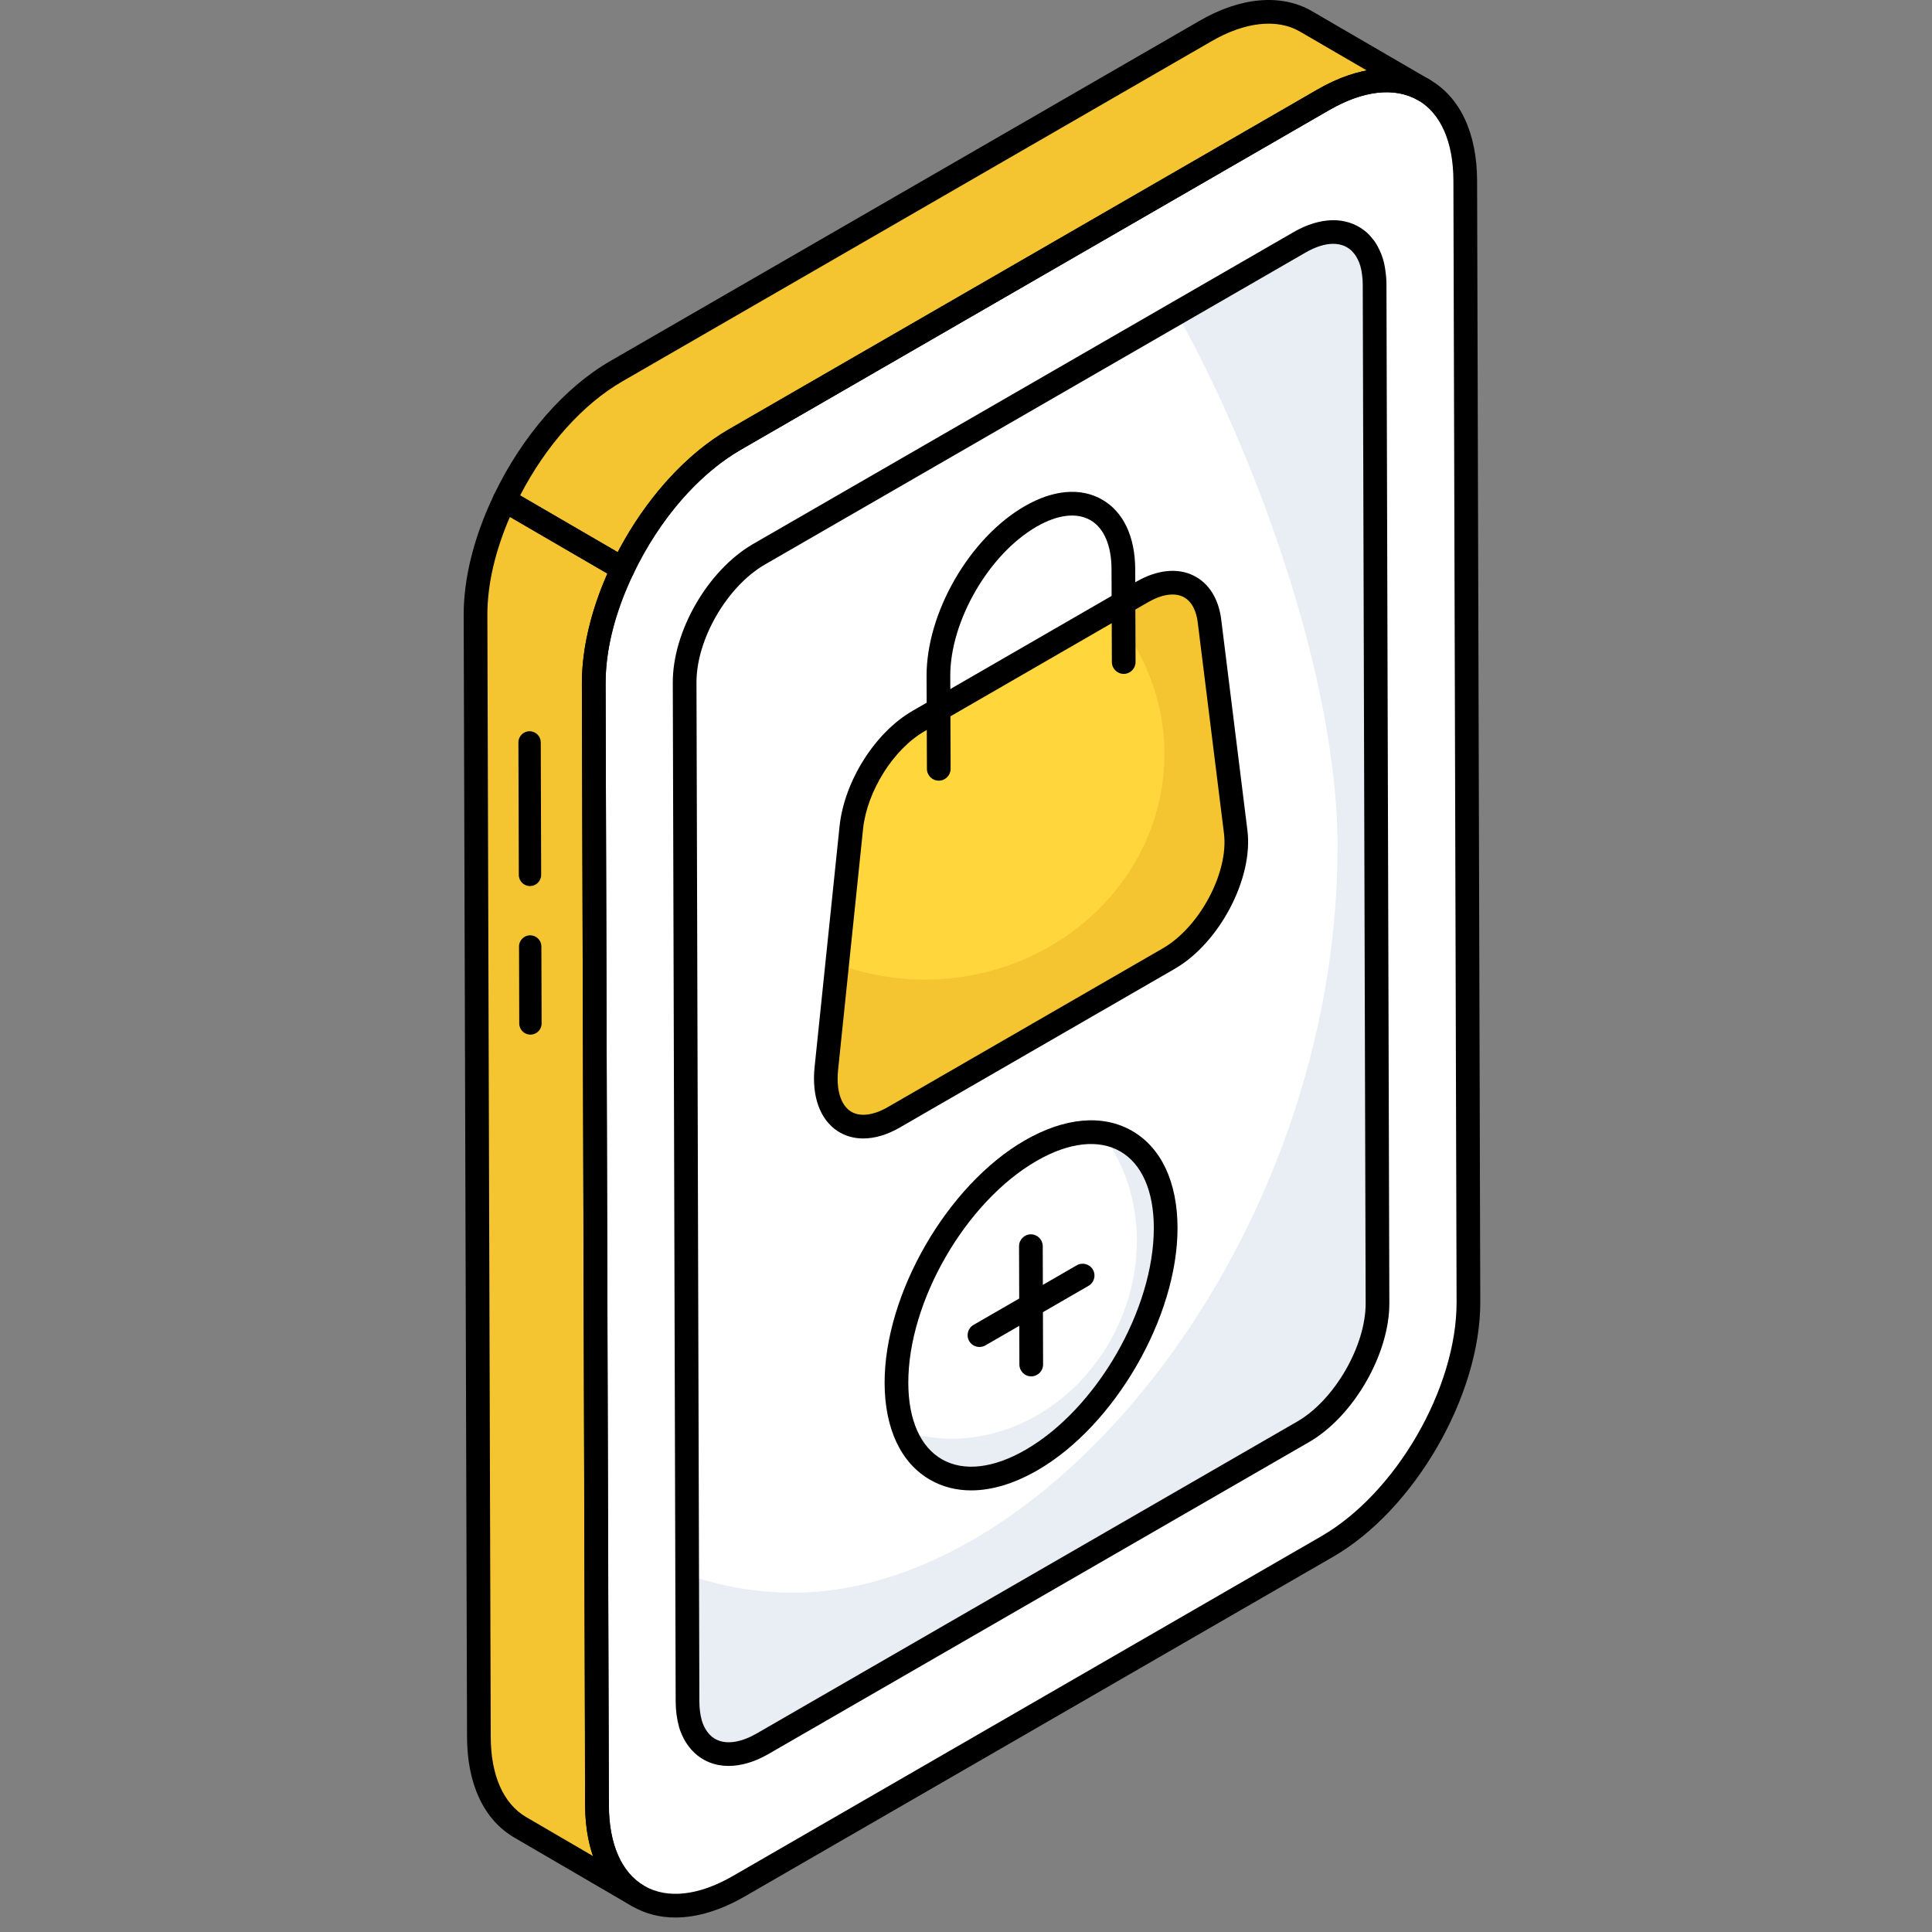 <svg width="140" height="140" viewBox="0 0 140 140" fill="none" xmlns="http://www.w3.org/2000/svg">
<rect x="0" y="0" width="140" height="140" fill="#808080" stroke="none"/>
<path d="M95.879 7.239C101.541 3.97 106.159 6.585 106.177 13.091L106.407 94.345C106.426 100.867 101.839 108.797 96.177 112.066L53.541 136.681C47.879 139.95 43.275 137.327 43.256 130.805L43.026 49.552C43.008 43.046 47.582 35.123 53.244 31.854L95.879 7.239Z" fill="white"/>
<path d="M99.819 94.412C99.84 97.829 97.408 102.022 94.452 103.741L55.229 126.375C52.776 127.779 50.7 127.108 50.03 124.907C49.883 124.446 49.799 123.901 49.799 123.293L49.778 114.09H49.799C52.273 114.971 54.83 115.411 57.472 115.411C76.317 115.411 96.926 89.507 96.926 61.334C96.926 48.987 90.826 32.594 85.27 22.7L89.799 20.079L94.201 17.543C95.857 16.599 97.324 16.599 98.331 17.375C98.498 17.501 98.645 17.648 98.771 17.815C98.918 17.983 99.022 18.151 99.127 18.36C99.337 18.759 99.484 19.22 99.546 19.765C99.588 20.037 99.609 20.331 99.609 20.624L99.819 94.412Z" fill="#E9EDF4"/>
<path d="M34.701 125.835C34.701 129.074 35.855 131.342 37.697 132.416L46.242 137.396C44.399 136.323 43.265 134.055 43.265 130.795L43.023 49.543C43.014 46.863 43.817 43.955 45.126 41.217L36.563 36.238C35.253 38.978 34.45 41.893 34.458 44.583" fill="#F4C531"/>
<path d="M53.248 31.847L95.87 7.247C98.726 5.587 101.317 5.445 103.179 6.519L94.615 1.538C92.752 0.464 90.16 0.607 87.326 2.267L44.683 26.886C41.352 28.801 38.429 32.335 36.563 36.238L45.126 41.217C46.991 37.315 49.915 33.775 53.248 31.847Z" fill="#F4C531"/>
<path d="M48.941 138.95C47.817 138.95 46.77 138.684 45.84 138.149C43.63 136.878 42.408 134.271 42.397 130.807L42.167 49.554C42.148 42.787 46.925 34.513 52.815 31.111L95.45 6.497C98.48 4.748 101.37 4.49 103.596 5.77C105.805 7.04 107.026 9.64 107.036 13.09L107.267 94.343C107.284 101.122 102.501 109.405 96.606 112.808L53.971 137.423C52.214 138.438 50.501 138.95 48.941 138.95ZM100.482 6.684C99.222 6.684 97.8 7.121 96.309 7.981L53.674 32.596C48.256 35.724 43.865 43.329 43.884 49.549L44.114 130.803C44.121 133.628 45.038 135.709 46.694 136.662C48.365 137.623 50.644 137.366 53.112 135.939L95.747 111.323C101.169 108.192 105.566 100.578 105.55 94.347L105.319 13.094C105.313 10.282 104.396 8.209 102.742 7.257C102.076 6.875 101.316 6.684 100.482 6.684Z" fill="black"/>
<path d="M52.798 127.966C52.308 127.966 51.843 127.882 51.412 127.71C50.367 127.295 49.584 126.389 49.209 125.157C49.044 124.55 48.962 123.93 48.962 123.293L48.753 49.486C48.732 45.763 51.274 41.348 54.543 39.436L93.775 16.799C95.68 15.713 97.529 15.676 98.855 16.696C99.077 16.863 99.284 17.069 99.458 17.3C99.601 17.461 99.749 17.685 99.894 17.977C100.153 18.47 100.327 19.043 100.398 19.666C100.442 19.949 100.468 20.287 100.468 20.624L100.677 94.41C100.698 98.094 98.099 102.612 94.885 104.483L55.659 127.118C54.677 127.68 53.699 127.966 52.798 127.966ZM96.604 17.669C96.018 17.669 95.347 17.877 94.627 18.288L55.406 40.92C52.666 42.521 50.449 46.361 50.47 49.478L50.679 123.291C50.679 123.778 50.738 124.245 50.857 124.681C51.006 125.168 51.339 125.836 52.044 126.115C52.765 126.402 53.747 126.233 54.804 125.631L94.024 102.998C96.717 101.432 98.979 97.501 98.96 94.418C98.96 94.417 98.96 94.416 98.96 94.415L98.75 20.626C98.75 20.375 98.734 20.127 98.698 19.895C98.646 19.446 98.539 19.085 98.369 18.761C98.279 18.582 98.214 18.48 98.126 18.379C98.007 18.227 97.919 18.139 97.816 18.061C97.477 17.799 97.067 17.669 96.604 17.669Z" fill="black"/>
<path d="M46.242 138.253C46.095 138.253 45.947 138.216 45.81 138.137C45.808 138.135 45.804 138.134 45.802 138.132L37.267 133.156C35.06 131.871 33.843 129.271 33.843 125.835L33.6 44.584C33.592 41.89 34.35 38.877 35.79 35.868C35.893 35.652 36.081 35.489 36.31 35.419C36.546 35.348 36.789 35.377 36.995 35.497L45.557 40.476C45.942 40.7 46.093 41.183 45.901 41.587C44.571 44.365 43.873 47.116 43.882 49.54L44.125 130.793C44.125 133.616 45.029 135.698 46.673 136.655C47.084 136.893 47.222 137.419 46.983 137.827C46.824 138.102 46.537 138.253 46.242 138.253ZM36.95 37.456C35.872 39.944 35.309 42.391 35.317 44.579L35.56 125.832C35.56 128.634 36.473 130.708 38.13 131.674L42.971 134.497C42.6 133.418 42.408 132.174 42.408 130.795L42.165 49.545C42.158 47.078 42.797 44.334 44.02 41.567L36.95 37.456Z" fill="black"/>
<path d="M45.126 42.075C44.975 42.075 44.826 42.036 44.694 41.958L36.132 36.98C35.746 36.756 35.596 36.272 35.788 35.869C37.826 31.61 40.91 28.064 44.257 26.142L86.896 1.524C89.859 -0.209 92.83 -0.481 95.044 0.794L103.611 5.777C104.019 6.015 104.159 6.538 103.921 6.948C103.684 7.359 103.158 7.494 102.75 7.262C101.071 6.291 98.78 6.552 96.302 7.989L53.678 32.591C50.625 34.356 47.789 37.635 45.901 41.587C45.796 41.803 45.607 41.966 45.379 42.037C45.295 42.062 45.212 42.075 45.126 42.075ZM37.69 35.901L44.768 40.016C46.795 36.13 49.693 32.912 52.819 31.105L95.442 6.505C96.675 5.788 97.888 5.32 99.041 5.104L94.183 2.279C92.527 1.325 90.181 1.589 87.759 3.007L45.113 27.628C42.244 29.277 39.568 32.266 37.69 35.901Z" fill="black"/>
<path d="M38.437 74.973C37.991 74.973 37.628 74.612 37.627 74.165L37.611 68.589C37.609 68.141 37.971 67.777 38.418 67.776C38.864 67.776 39.229 68.137 39.23 68.584L39.247 74.161C39.249 74.608 38.885 74.972 38.437 74.973C38.438 74.973 38.437 74.973 38.437 74.973Z" fill="black"/>
<path d="M38.404 64.207C37.959 64.207 37.596 63.846 37.595 63.4L37.566 53.8C37.564 53.352 37.926 52.989 38.374 52.988C38.82 52.988 39.184 53.349 39.185 53.795L39.214 63.395C39.216 63.843 38.852 64.206 38.404 64.207Z" fill="black"/>
<path d="M82.767 42.895C85.222 41.477 87.309 42.368 87.642 44.983L89.542 60.281C89.942 63.437 87.657 67.751 84.698 69.459L64.763 80.969C61.804 82.677 59.503 81.011 59.883 77.404L61.69 59.967C62.008 56.976 64.083 53.682 66.555 52.255L82.767 42.895Z" fill="#FFD63C"/>
<path d="M84.698 69.46L64.756 80.975C61.796 82.669 59.502 81.018 59.889 77.394L60.66 69.846C62.633 70.575 64.756 70.983 67.007 70.983C76.593 70.983 84.377 63.67 84.377 54.643C84.377 50.697 82.875 47.074 80.409 44.243L82.768 42.892C85.212 41.477 87.315 42.378 87.636 44.994L89.545 60.283C89.952 63.435 87.657 67.745 84.698 69.46Z" fill="#F4C531"/>
<path d="M62.555 82.497C61.878 82.497 61.25 82.322 60.708 81.97C59.418 81.134 58.806 79.436 59.03 77.314L60.837 59.878C61.185 56.598 63.409 53.08 66.125 51.512L82.337 42.152C83.845 41.285 85.323 41.128 86.5 41.714C87.595 42.257 88.301 43.379 88.492 44.875L90.393 60.174C90.831 63.643 88.37 68.33 85.129 70.202L65.191 81.711C64.286 82.234 63.384 82.497 62.555 82.497ZM83.196 43.637L66.984 52.997C64.743 54.291 62.833 57.327 62.542 60.057L60.735 77.492C60.582 78.951 60.913 80.058 61.642 80.532C62.291 80.948 63.267 80.842 64.332 80.226L84.27 68.716C86.94 67.175 89.046 63.206 88.693 60.387L86.791 45.089C86.71 44.449 86.46 43.608 85.738 43.25C85.097 42.93 84.186 43.066 83.196 43.637Z" fill="black"/>
<path d="M68.027 56.57C67.553 56.57 67.17 56.187 67.168 55.715L67.143 48.995C67.13 44.399 70.252 38.99 74.252 36.681C76.325 35.482 78.319 35.314 79.866 36.204C81.403 37.089 82.254 38.881 82.262 41.253L82.287 47.971C82.287 48.445 81.906 48.831 81.433 48.832C81.431 48.832 81.428 48.832 81.428 48.832C80.955 48.832 80.572 48.45 80.57 47.978L80.545 41.258C80.541 39.524 79.996 38.257 79.012 37.691C78.015 37.12 76.631 37.288 75.111 38.166C71.651 40.163 68.847 45.019 68.86 48.99L68.885 55.709C68.885 56.182 68.504 56.569 68.031 56.57C68.029 56.57 68.027 56.57 68.027 56.57Z" fill="black"/>
<path d="M74.684 83.384C80.075 80.272 84.45 82.77 84.468 88.959C84.486 95.144 80.138 102.687 74.748 105.799C69.361 108.909 64.978 106.407 64.961 100.222C64.943 94.032 69.298 86.494 74.684 83.384Z" fill="white"/>
<path d="M79.81 82.093C82.68 85.809 83.284 91.313 80.928 96.244C77.955 102.467 71.309 105.591 65.556 103.712C66.928 107.228 70.535 108.231 74.747 105.802C80.136 102.685 84.487 95.144 84.469 88.957C84.457 84.927 82.596 82.461 79.81 82.093Z" fill="#E9EDF4"/>
<path d="M70.374 107.999C69.293 107.999 68.29 107.744 67.396 107.23C65.281 106.013 64.113 103.524 64.102 100.224C64.085 93.771 68.64 85.883 74.254 82.641C77.15 80.973 79.908 80.725 82.036 81.949C84.148 83.165 85.317 85.654 85.328 88.957C85.344 95.411 80.792 103.3 75.178 106.542C73.5 107.511 71.865 107.999 70.374 107.999ZM75.113 84.126C69.972 87.094 65.802 94.314 65.819 100.22C65.826 102.883 66.69 104.845 68.252 105.743C69.829 106.651 71.982 106.408 74.319 105.057C79.46 102.089 83.627 94.869 83.61 88.961C83.604 86.297 82.739 84.334 81.179 83.436C79.604 82.531 77.45 82.777 75.113 84.126Z" fill="black"/>
<path d="M74.727 99.737C74.254 99.737 73.871 99.354 73.869 98.881L73.844 90.304C73.844 89.831 74.227 89.445 74.7 89.444C75.173 89.444 75.558 89.826 75.561 90.3L75.586 98.877C75.586 99.35 75.201 99.735 74.727 99.737Z" fill="black"/>
<path d="M70.975 97.607C70.679 97.607 70.39 97.453 70.231 97.178C69.995 96.768 70.135 96.243 70.545 96.007L78.023 91.689C78.434 91.451 78.957 91.593 79.196 92.002C79.433 92.412 79.292 92.937 78.882 93.174L71.404 97.492C71.268 97.57 71.121 97.607 70.975 97.607Z" fill="black"/>
</svg>

